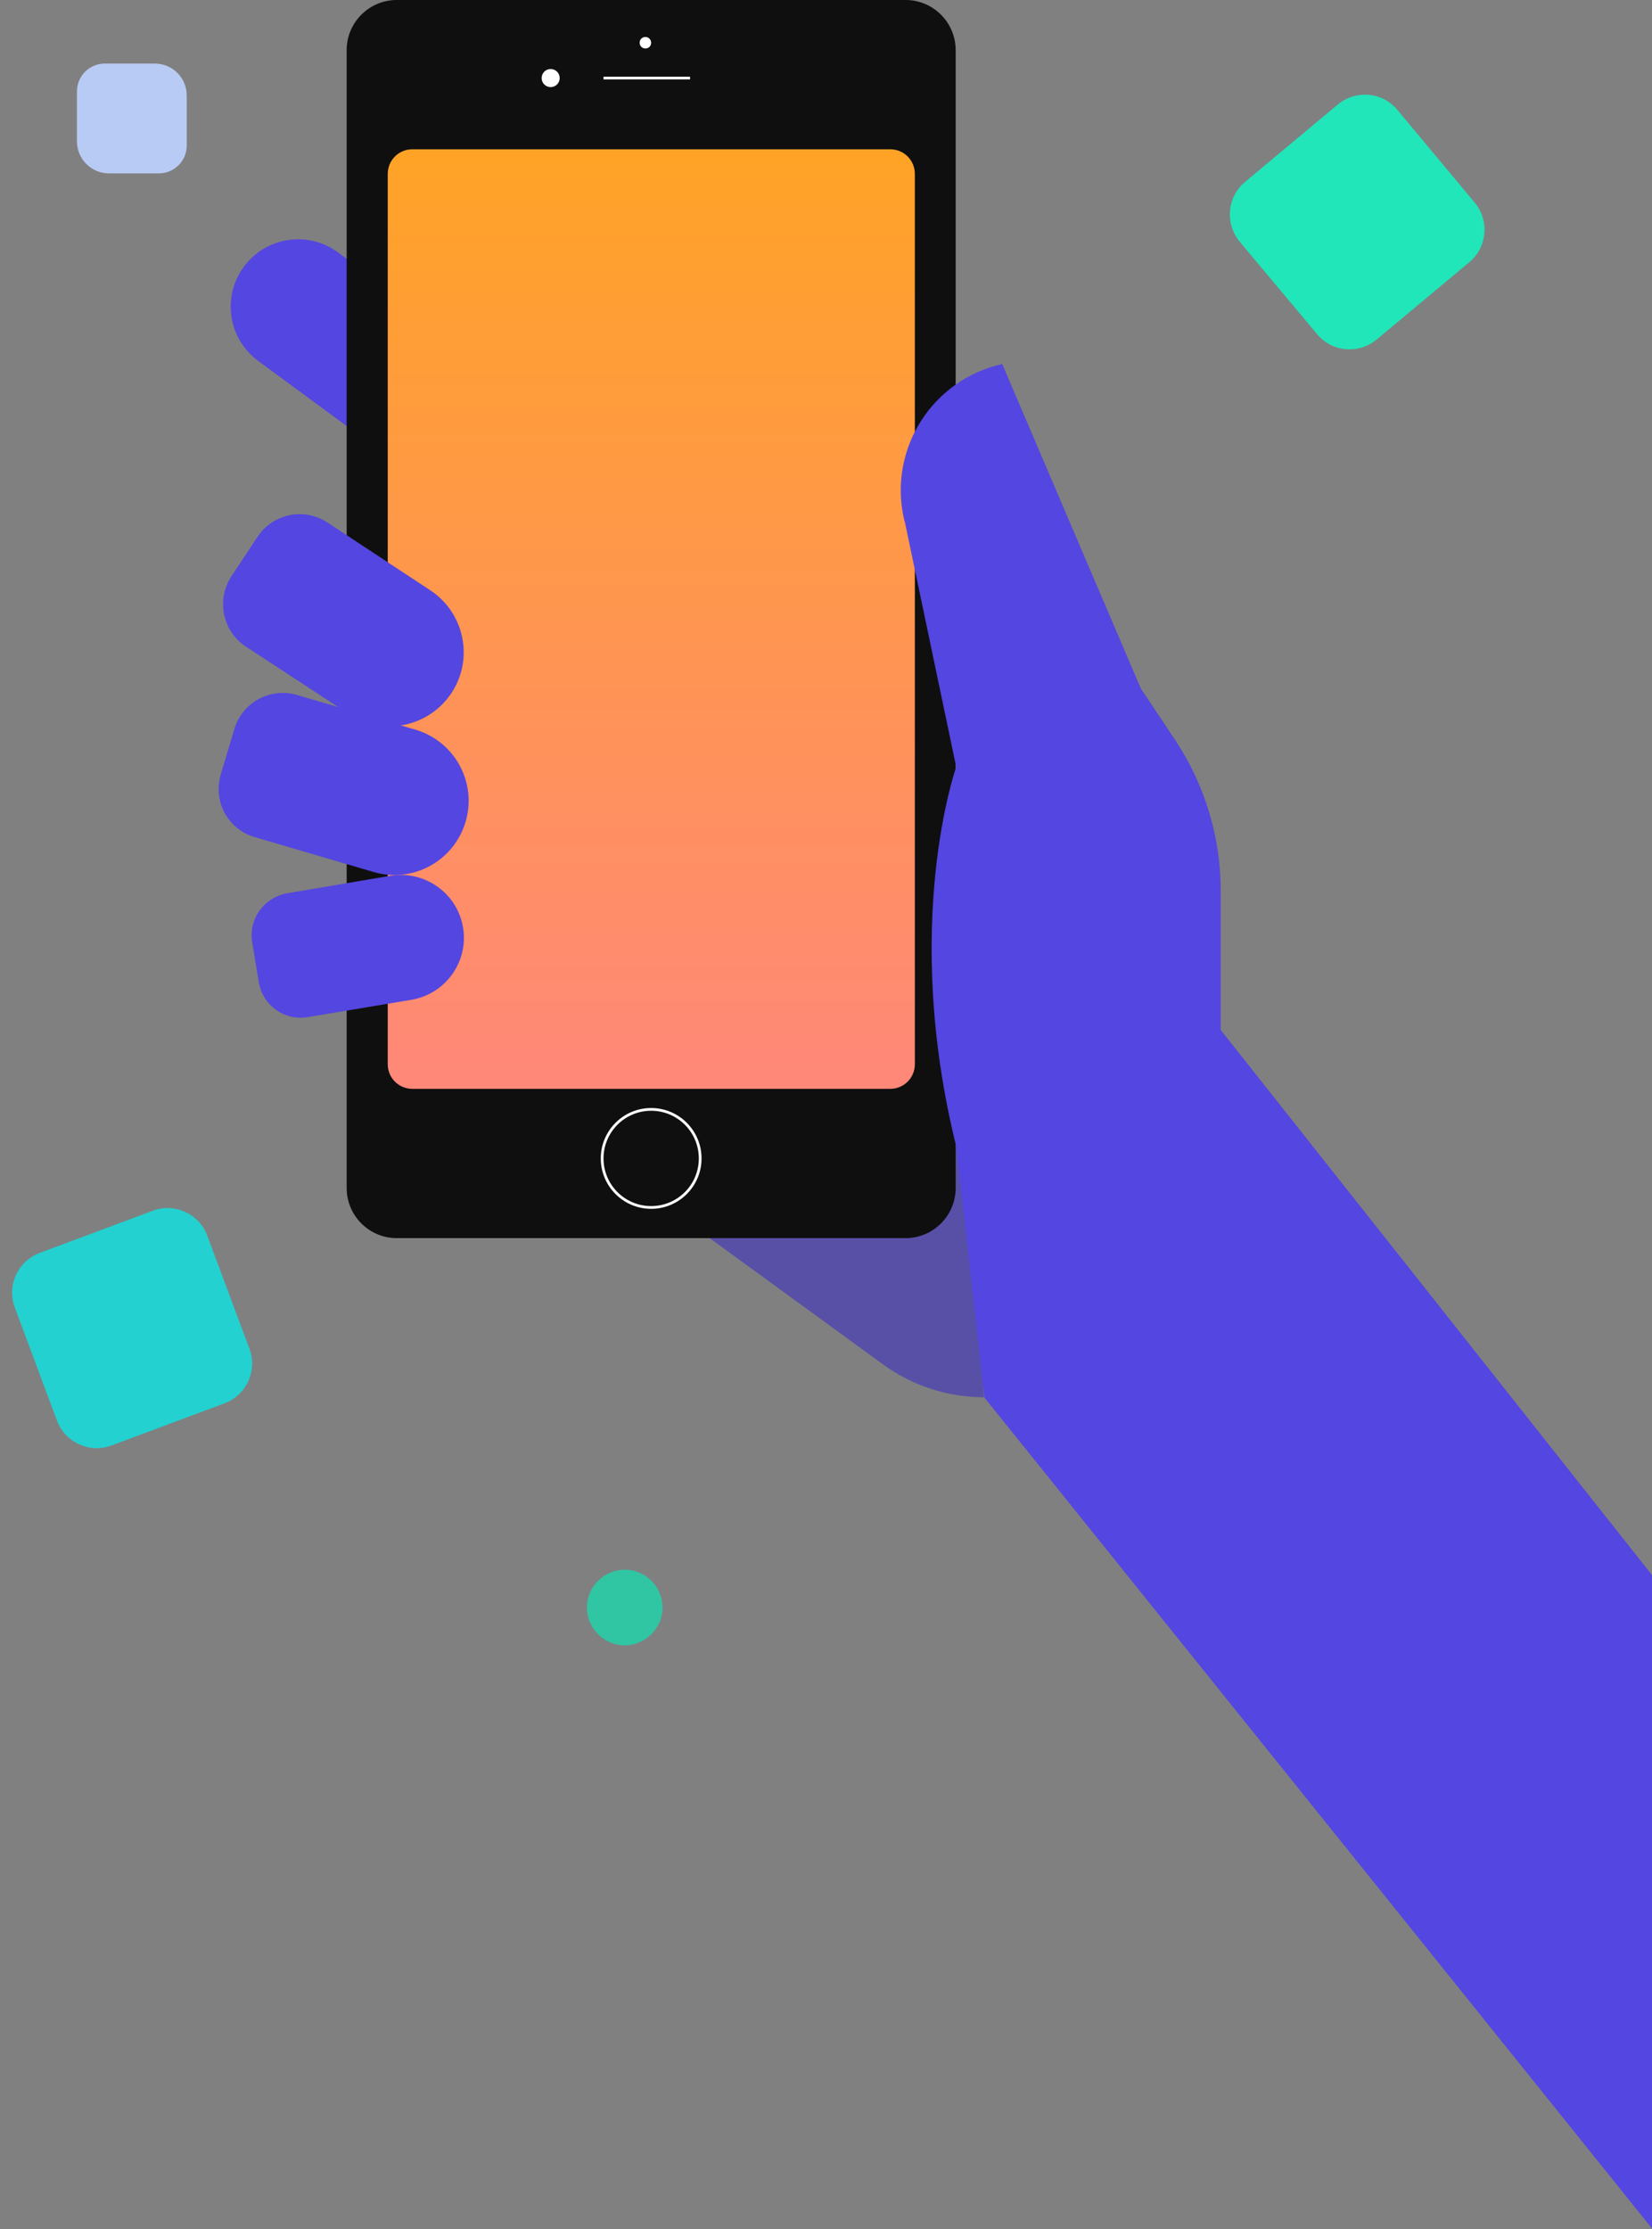 <?xml version="1.0" encoding="utf-8"?>
<!-- Generator: Adobe Illustrator 23.0.1, SVG Export Plug-In . SVG Version: 6.00 Build 0)  -->
<svg version="1.1" id="Layer_1" xmlns="http://www.w3.org/2000/svg" xmlns:xlink="http://www.w3.org/1999/xlink" x="0px" y="0px"
	 viewBox="0 0 603.3 813.8" style="enable-background:new 0 0 603.3 813.8;" xml:space="preserve">
<rect x="0" y="0" width="603.3" height="813.8" fill="#808080" stroke="none"/>
<style type="text/css">
	.st0{fill:#5446E0;}
	.st1{fill:#5850A7;}
	.st2{fill:#0F0F0F;}
	.st3{fill:url(#Rectangle_68_1_);}
	.st4{fill:#FEFEFE;}
	.st5{fill:none;stroke:#FEFEFE;stroke-miterlimit:10;}
	.st6{fill:#23D1D1;}
	.st7{fill:#21E6B9;}
	.st8{opacity:0.85;fill:#23D1A9;}
	.st9{fill:#B8CBF4;}
</style>
<g id="Group_453" transform="translate(-12397.796 -2155.272)">
	<g id="Group_446" transform="translate(12397.796 2155.272)">
		<g id="Group_441" transform="translate(0)">
			<g id="Group_221">
				<g id="Group_216" transform="translate(0 0)">
					<path id="Path_317" class="st0" d="M170,126.4l-29.3,39.5l-46.5-34.2c-10.9-8.1-13.2-23.5-5.1-34.4c0,0,0,0,0,0l0,0
						c8.1-10.9,23.5-13.2,34.4-5.1L170,126.4z"/>
					<path id="Path_318" class="st1" d="M359.3,510.1L359.3,510.1c-13.2,0-26-4.2-36.7-11.9L242,439.5l111.2-67.9L359.3,510.1z"/>
					<path id="Rectangle_67" class="st2" d="M144.9,0h185.8c10.1,0,18.3,8.2,18.3,18.3v415.4c0,10.1-8.2,18.3-18.3,18.3H144.9
						c-10.1,0-18.3-8.2-18.3-18.3V18.3C126.6,8.2,134.8,0,144.9,0z"/>
					
						<linearGradient id="Rectangle_68_1_" gradientUnits="userSpaceOnUse" x1="-653.087" y1="947.615" x2="-653.087" y2="946.615" gradientTransform="matrix(192.52 0 0 -343.041 125970.227 325125.344)">
						<stop  offset="0" style="stop-color:#FFA326"/>
						<stop  offset="1" style="stop-color:#FF8879"/>
					</linearGradient>
					<path id="Rectangle_68" class="st3" d="M150.6,54.5h174.5c5,0,9,4,9,9v325c0,5-4,9-9,9H150.6c-5,0-9-4-9-9v-325
						C141.6,58.5,145.6,54.5,150.6,54.5z"/>
					<ellipse id="Ellipse_23" class="st4" cx="201.1" cy="28.5" rx="3.3" ry="3.3"/>
					<line id="Line_11" class="st5" x1="220.4" y1="28.5" x2="252" y2="28.5"/>
					<path id="Path_319" class="st4" d="M237.8,15.6c0,1.2-0.9,2.1-2.1,2.1c-1.2,0-2.1-0.9-2.1-2.1c0-1.2,0.9-2.1,2.1-2.1
						S237.8,14.5,237.8,15.6C237.8,15.6,237.8,15.6,237.8,15.6z"/>
					<ellipse id="Ellipse_24" class="st5" cx="237.8" cy="422.9" rx="17.9" ry="17.9"/>
					<path id="Path_320" class="st0" d="M84.5,210.4l9.6-14.5c5.6-8.4,17-10.7,25.4-5.2l37.8,24.9c12.4,8.3,15.8,25.1,7.5,37.5
						c0,0,0,0,0,0l0,0c-8.3,12.4-25.1,15.8-37.5,7.5c0,0,0,0,0,0L89.7,236C81.3,230.4,78.9,219,84.5,210.4
						C84.5,210.5,84.5,210.5,84.5,210.4z"/>
					<path id="Path_321" class="st0" d="M80.6,282.8l5-16.7c2.9-9.7,13.1-15.2,22.8-12.4l43.4,12.7c14.3,4.3,22.5,19.3,18.2,33.7
						c0,0,0,0,0,0l0,0c-4.3,14.3-19.3,22.5-33.7,18.2c0,0,0,0,0,0L93,305.6C83.3,302.8,77.7,292.6,80.6,282.8
						C80.6,282.8,80.6,282.8,80.6,282.8z"/>
					<path id="Path_322" class="st0" d="M94.5,358.5L92.1,344c-1.4-8.5,4.3-16.4,12.8-17.9l37.8-6.4c12.5-2,24.3,6.4,26.4,18.9
						c0,0,0,0,0,0l0,0c2.1,12.5-6.4,24.3-18.9,26.4c0,0,0,0,0,0l-37.7,6.3C104,372.8,95.9,367.1,94.5,358.5
						C94.5,358.6,94.5,358.6,94.5,358.5z"/>
					<path id="Path_323" class="st0" d="M603.3,575L445.8,376v-50.8c0-19.6-5.8-38.7-16.6-55l-12.6-18.9L366,132.9l0,0
						c-25.5,5.7-41.6,30.9-35.9,56.4c0.1,0.5,0.2,1,0.4,1.5l18.7,89.2c0,0-20.2,56.9,0,138.5l10.3,91.7l244,303.6V575z"/>
					<path id="Rectangle_69" class="st6" d="M14.5,457.4L55.8,442c8-3,16.9,1.1,19.9,9.1l15.4,41.3c3,8-1.1,16.9-9.1,19.9
						l-41.3,15.4c-8,3-16.9-1.1-19.9-9.1L5.4,477.3C2.4,469.3,6.5,460.4,14.5,457.4z"/>
					<path id="Path_670" class="st7" d="M452.7,88.2L481,122c5.5,6.6,15.2,7.4,21.8,1.9l33.8-28.2c6.6-5.5,7.4-15.2,1.9-21.8
						l-28.2-33.8c-5.5-6.6-15.2-7.4-21.8-1.9c0,0,0,0,0,0l-33.8,28.2C448.1,71.9,447.3,81.6,452.7,88.2z"/>
					<path id="Path_324" class="st8" d="M240.7,592.6L240.7,592.6c-3.2,6.9-11.4,10-18.3,6.8l0,0c-6.9-3.2-10-11.4-6.8-18.3l0,0
						c3.2-6.9,11.4-10,18.3-6.8l0,0C240.8,577.5,243.9,585.7,240.7,592.6z"/>
					<path id="Rectangle_72" class="st9" d="M28.1,51.6V33.4c0-5.7,4.6-10.2,10.2-10.2h18.2c6.5,0,11.7,5.2,11.7,11.7v18.2
						c0,5.7-4.6,10.2-10.2,10.2H39.8C33.4,63.3,28.1,58.1,28.1,51.6z"/>
				</g>
			</g>
		</g>
	</g>
</g>
</svg>

